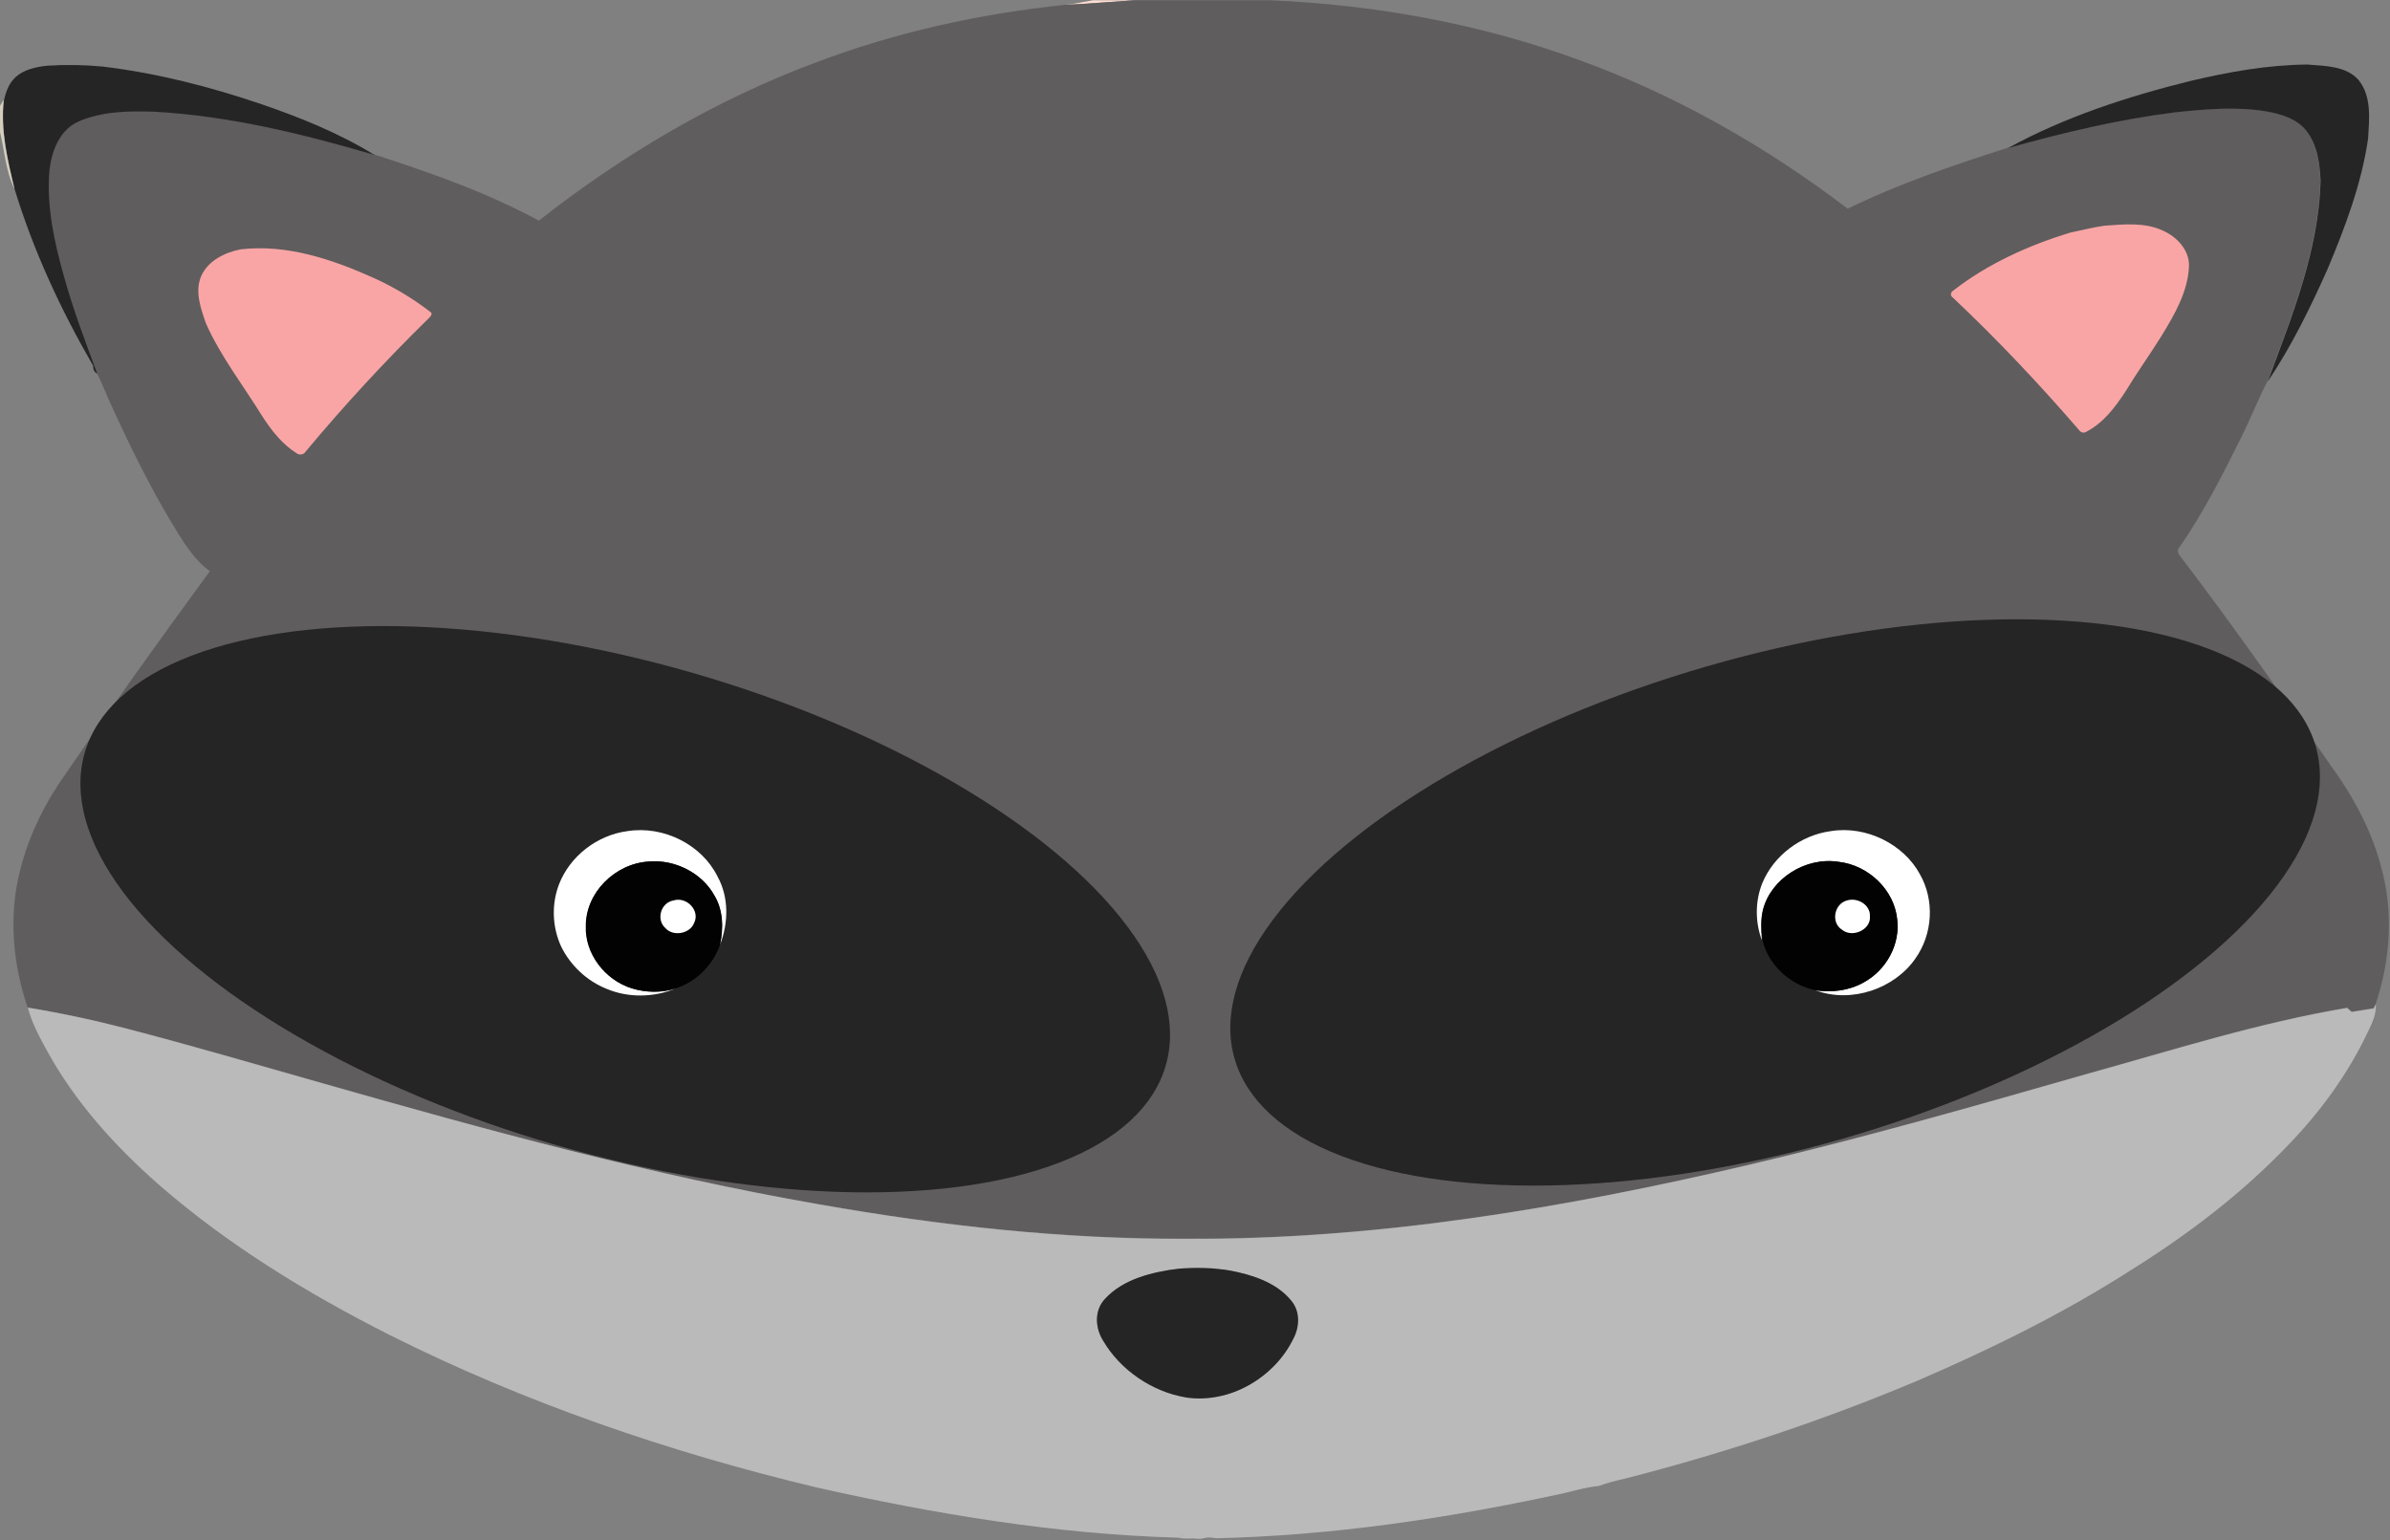 <?xml version="1.0" encoding="utf-8"?>
<!-- Generator: Adobe Illustrator 18.0.0, SVG Export Plug-In . SVG Version: 6.00 Build 0)  -->
<!DOCTYPE svg PUBLIC "-//W3C//DTD SVG 1.1//EN" "http://www.w3.org/Graphics/SVG/1.1/DTD/svg11.dtd">
<svg version="1.1" id="Layer_1" xmlns="http://www.w3.org/2000/svg" xmlns:xlink="http://www.w3.org/1999/xlink" x="0px" y="0px"
	 viewBox="993.3 425.9 840.5 541.7" enable-background="new 993.3 425.9 840.5 541.7" xml:space="preserve">
<rect x="993.3" y="425.9" width="840.5" height="541.7" fill="#808080" stroke="none"/>
<g>
	
		<g xmlns:ns1="http://sozi.baierouge.fr" xmlns:svg="http://www.w3.org/2000/svg" xmlns:sodipodi="http://sodipodi.sourceforge.net/DTD/sodipodi-0.dtd" xmlns:rdf="http://www.w3.org/1999/02/22-rdf-syntax-ns#" xmlns:dc="http://purl.org/dc/elements/1.1/" xmlns:cc="http://web.resource.org/cc/" xmlns:inkscape="http://www.inkscape.org/namespaces/inkscape">
		<path fill="#BABABA" d="M1423.3,958.6c0,4.7-3.8,8.5-8.5,8.5c-4.7,0-8.5-3.8-8.5-8.5V870c0-4.7,3.8-8.5,8.5-8.5s8.5,3.8,8.5,8.5
			V958.6L1423.3,958.6z"/>
		<path fill="#FFDFD3" d="M1377.6,426h14.7c-8,0.5-16.1,1.2-24.1,1.6C1371.3,427.2,1374.4,426.6,1377.6,426z"/>
		<path fill="#605D5E" d="M1392.3,426h47.8c37.1,1.6,74.1,8.3,108.8,21.1c34.1,12.4,65.7,30.5,94.2,52.2c18-8.8,37.1-15.3,56.2-21.4
			c19.3-5.4,38.9-10.1,58.9-12.6c10.6-1.1,21.5-2.1,32.1-0.3c5.1,0.9,10.6,2.5,13.8,6.6c4.1,5.1,4.9,11.7,5.2,17.9
			c-0.7,24.5-10.1,47.7-18.6,70.5c-3.4,6.6-6.1,13.5-9.4,20.1c-6.5,13-13.1,26.1-21.5,38.2c-1,1.1-0.6,2.3,0.3,3.3
			c18.2,23.9,35.4,48.4,52.5,73c8,11,14.6,22.9,18,35.9c4.5,15.9,3.4,32.8-1.8,48.4c-0.2,0.4-0.5,1.2-0.7,1.5
			c-2.6,0.4-5.1,0.9-7.7,1.3c-0.4-0.4-1.2-1.1-1.6-1.4c-31.1,5.2-61.1,14.8-91.4,23.2c-39.5,11.3-79,22.6-119,32
			c-64.8,15.2-131.1,26.4-198,26c-43.3,0.2-86.5-4.6-129.1-12.1c-59.2-10.3-117.1-26.1-174.7-42.6c-22.9-6.5-45.7-13.2-68.8-19.2
			c-11.5-3-23.1-5.4-34.8-7.4c-5.2-15.4-6.7-32.1-2.7-47.9c3-12.2,8.6-23.7,16-34.1c16.5-24.1,33.5-47.8,50.8-71.4
			c-6.1-4.5-9.8-11.1-13.6-17.3c-7.8-13.1-14.5-26.7-20.8-40.5c-1.9-3.9-3.3-8.1-5.4-11.9c-4.2-11.3-8.5-22.6-11.7-34.2
			c-3.4-12.2-6.2-24.8-5.1-37.4c0.8-6.7,3.5-14,10.3-17.1c8.3-3.6,17.7-3.7,26.7-3.4c26.4,1.5,52.1,7.8,77.3,15.2
			c19.9,6.4,39.7,13.4,58,23.3c29.4-23.1,62.1-42.5,97.6-55.7c28-10.6,57.6-17.1,87.5-20.2C1376.2,427.2,1384.2,426.5,1392.3,426
			L1392.3,426z"/>
		<path fill="#262525" d="M1763.5,454.4c13.5-3.2,27.3-5.7,41.3-5.8c6.2,0.5,13.7,0.5,18,5.5c4.6,5.8,3.7,13.6,3.3,20.5
			c-2.3,15.9-8,31-14.2,45.8c-6.1,13.7-12.7,27.2-21.1,39.7c8.5-22.8,17.9-46,18.6-70.5c-0.3-6.2-1.1-12.8-5.2-17.9
			c-3.3-4.1-8.8-5.7-13.8-6.6c-10.6-1.8-21.5-0.8-32.1,0.3c-20,2.5-39.6,7.2-58.9,12.6C1719.3,467.1,1741.3,459.9,1763.5,454.4z"/>
		<path fill="#262525" d="M998.8,453c3-2.7,7.3-3.6,11.2-4c6.4-0.4,12.9-0.3,19.3,0.3c19.2,2.3,37.9,7.1,56.1,13.3
			c13.7,4.7,27.3,10.2,39.6,17.8c-25.2-7.4-50.9-13.7-77.3-15.2c-9-0.3-18.4-0.2-26.7,3.4c-6.8,3-9.5,10.4-10.3,17.1
			c-1.1,12.7,1.7,25.3,5.1,37.4c3.2,11.6,7.5,22.9,11.7,34.2c-1.1-0.5-1.5-1.6-1.4-2.7c-11.4-19.7-21-40.4-27.6-62
			c-2.5-10.3-5-20.8-3.8-31.4C995.4,458.1,996.4,455.2,998.8,453L998.8,453z"/>
		<path fill="#D5CEBF" d="M994.6,461c-1.2,10.6,1.3,21.1,3.8,31.4c-3.1-6.3-3.5-13.4-5.1-20.1v-9.2
			C993.6,462.6,994.3,461.5,994.6,461L994.6,461z"/>
		<path fill="#F9A5A5" d="M1733.2,505.3c6.9-0.5,14.3-1.3,20.7,1.7c5.1,2.2,9.5,7.1,9.2,12.7c-0.4,8.8-5,16.7-9.5,24.1
			c-4.1,6.6-8.7,13-12.7,19.6c-3.6,5.5-7.7,11.1-13.8,14.3c-1,0.7-2.1,0.3-2.7-0.6c-14-16.2-28.7-31.8-44.3-46.5
			c-1-0.6-0.9-1.9,0.1-2.5c12.1-9.4,26.4-15.9,41.2-20.4C1725.3,506.9,1729.1,505.9,1733.2,505.3L1733.2,505.3z"/>
		<path fill="#F9A5A5" d="M1077.9,513.6c16.3-1.9,32.2,3.5,46.7,10c7.1,3.2,13.8,7.2,19.9,11.9c1.3,0.7,0.1,1.8-0.5,2.4
			c-15.2,14.9-29.6,30.5-43.2,46.8c-0.6,1.1-2.2,1.4-3.2,0.6c-5.1-3.2-8.8-8-12-12.9c-6.7-10.9-14.7-21.1-19.9-32.8
			c-1.8-5.3-4-11.2-1.6-16.7C1066.5,517.6,1072.3,514.7,1077.9,513.6L1077.9,513.6z"/>
		<path fill="#BABABA" d="M1828.1,780.6c0.2-0.4,0.5-1.2,0.7-1.5c0.3,4.1-1.9,7.8-3.6,11.4c-6.8,13.9-16.1,26.6-27,37.9
			c-16.3,17.1-35.3,31.6-55.5,44.2c-23.7,15.2-49.1,27.7-75.1,38.9c-33.2,14-67.6,25.4-102.7,34.4c-3.2,0.7-6.3,1.5-9.3,2.6
			c-5.2,0.5-10.2,2.2-15.3,3.2c-39.2,8.4-79.2,14.3-119.4,15.2c-4.4-0.9-8.9,0.8-13.3-0.2c1.4-0.7,3.3-1.4,2.8-3.3
			c0-15.4,0-30.7-0.1-46c15.5,2.3,31.1-7.2,37.6-20.4c2.3-4.3,2.6-10-0.8-13.9c-5.1-6.1-13.3-8.8-21.1-10.3
			c-6-1.1-12.2-1.3-18.4-0.7c1-0.6,2.8-1,2.6-2.4c0.2-2.7,0.1-5.4,0.1-8.1c66.9,0.4,133.2-10.8,198-26c40-9.4,79.5-20.7,119-32
			c30.3-8.4,60.3-18,91.4-23.2c0.4,0.4,1.2,1.1,1.6,1.4C1823,781.4,1825.5,781,1828.1,780.6L1828.1,780.6z"/>
		<path fill="#BABABA" d="M1003.1,780.3c11.7,1.9,23.3,4.4,34.8,7.4c23,6,45.9,12.7,68.8,19.2c57.6,16.4,115.5,32.3,174.7,42.6
			c42.6,7.5,85.8,12.3,129.1,12.1c0,2.7,0.1,5.4-0.1,8.1c0.1,1.5-1.6,1.8-2.6,2.4c-9.3,1.2-19.3,3.6-25.7,10.5
			c-4,4.1-3.6,10.4-0.8,14.9c6,10.2,17,17.8,29.1,19.9c0.1,15.3,0,30.7,0.1,46c0.5,1.9-1.4,2.6-2.8,3.3c-43-1.2-85.6-8.3-127.4-17.7
			c-51.8-12.4-102.5-29.8-149.8-53.5c-29.1-14.7-57.1-31.8-81.4-53c-15.5-13.6-29.5-29.2-39.3-47.1
			C1007.1,790.5,1004.5,785.6,1003.1,780.3L1003.1,780.3z"/>
		<path fill="#262525" d="M1382,882.6c6.4-6.9,16.4-9.3,25.7-10.5c6.1-0.5,12.3-0.4,18.4,0.7c7.8,1.5,16,4.2,21.1,10.3
			c3.5,3.9,3.2,9.6,0.8,13.9c-6.5,13.2-22.1,22.7-37.6,20.4c-12.1-2.1-23.1-9.7-29.1-19.9C1378.4,893,1378,886.7,1382,882.6z"/>
	</g>
	<g>
		
			<ellipse transform="matrix(-0.278 -0.961 0.961 -0.278 1352.119 2503.743)" fill="#262525" cx="1616.7" cy="743.9" rx="86.4" ry="197.8"/>
		
			<ellipse transform="matrix(-0.278 0.961 -0.961 -0.278 2266.197 -213.158)" fill="#262525" cx="1213.2" cy="744.8" rx="86.4" ry="197.8"/>
	</g>
	<path fill="#FFFFFF" d="M1214,718.2c12.7-2,26.1,4.8,31.6,15.9c4.1,7.4,3.9,16.4,0.9,24.1c1.2-5.8,1.1-12.2-2-17.4
		c-4.3-7.8-13.8-12.7-23-11.9c-12,0.7-22.3,11.1-22,22.7c-0.4,9.6,6.5,18.9,16.1,21.9c4.9,1.5,10.3,1.7,15.2,0.1
		c-7.6,3.1-16.5,3.3-24.1,0.1c-7.1-2.8-12.9-8.4-16.1-15c-3.1-6.8-3.4-14.8-0.7-21.8C1193.7,727.1,1203.2,719.6,1214,718.2
		L1214,718.2z"/>
	<path fill="#FFFFFF" d="M1637.2,718.2c12.4-2,25.6,4.6,31.3,15.2c5.2,9.2,4.5,21-1.6,29.6c-7.3,10.6-22.5,15.9-35.1,11.2
		c5.7,0.9,11.7,0.1,16.7-2.7c8.2-4.4,13.1-13.6,11.9-22.5c-1.1-10.1-10-18.8-20.6-20c-11.6-1.8-23.6,5.9-26.5,16.7
		c-0.9,3.5-0.7,7.2-0.4,10.9c-2.4-6.5-2.4-13.8,0.2-20.2C1617.1,726.8,1626.6,719.6,1637.2,718.2z"/>
	<path fill="#020202" d="M1221.5,728.9c9.3-0.8,18.7,4.1,23,11.9c3.2,5.2,3.3,11.6,2,17.4c-2.5,7.1-8.3,13.1-15.9,15.4
		c-4.9,1.5-10.3,1.4-15.2-0.1c-9.5-3-16.5-12.3-16.1-21.9C1199.2,740,1209.5,729.6,1221.5,728.9z"/>
	<path fill="#020202" d="M1613.4,745.7c2.8-10.8,14.9-18.5,26.5-16.7c10.6,1.2,19.5,9.9,20.6,20c1.2,8.9-3.7,18.1-11.9,22.5
		c-5,2.8-11.1,3.5-16.7,2.7c-9.2-1.9-16.7-8.9-18.8-17.7C1612.7,752.9,1612.5,749.2,1613.4,745.7L1613.4,745.7z"/>
	<path fill="#FFFFFF" d="M1230.1,742.6c4.7-1.5,9.5,3.6,7.3,7.9c-1.4,3.8-7.4,4.9-10.1,1.8C1224,749.4,1225.6,743.4,1230.1,742.6z"
		/>
	<path fill="#FFFFFF" d="M1642.8,742.6c3.8-1.2,8.3,1.6,8.1,5.5c0.5,4.7-6.1,7.8-9.8,4.8C1637.1,750.4,1638.3,743.8,1642.8,742.6z"
		/>
</g>
</svg>
